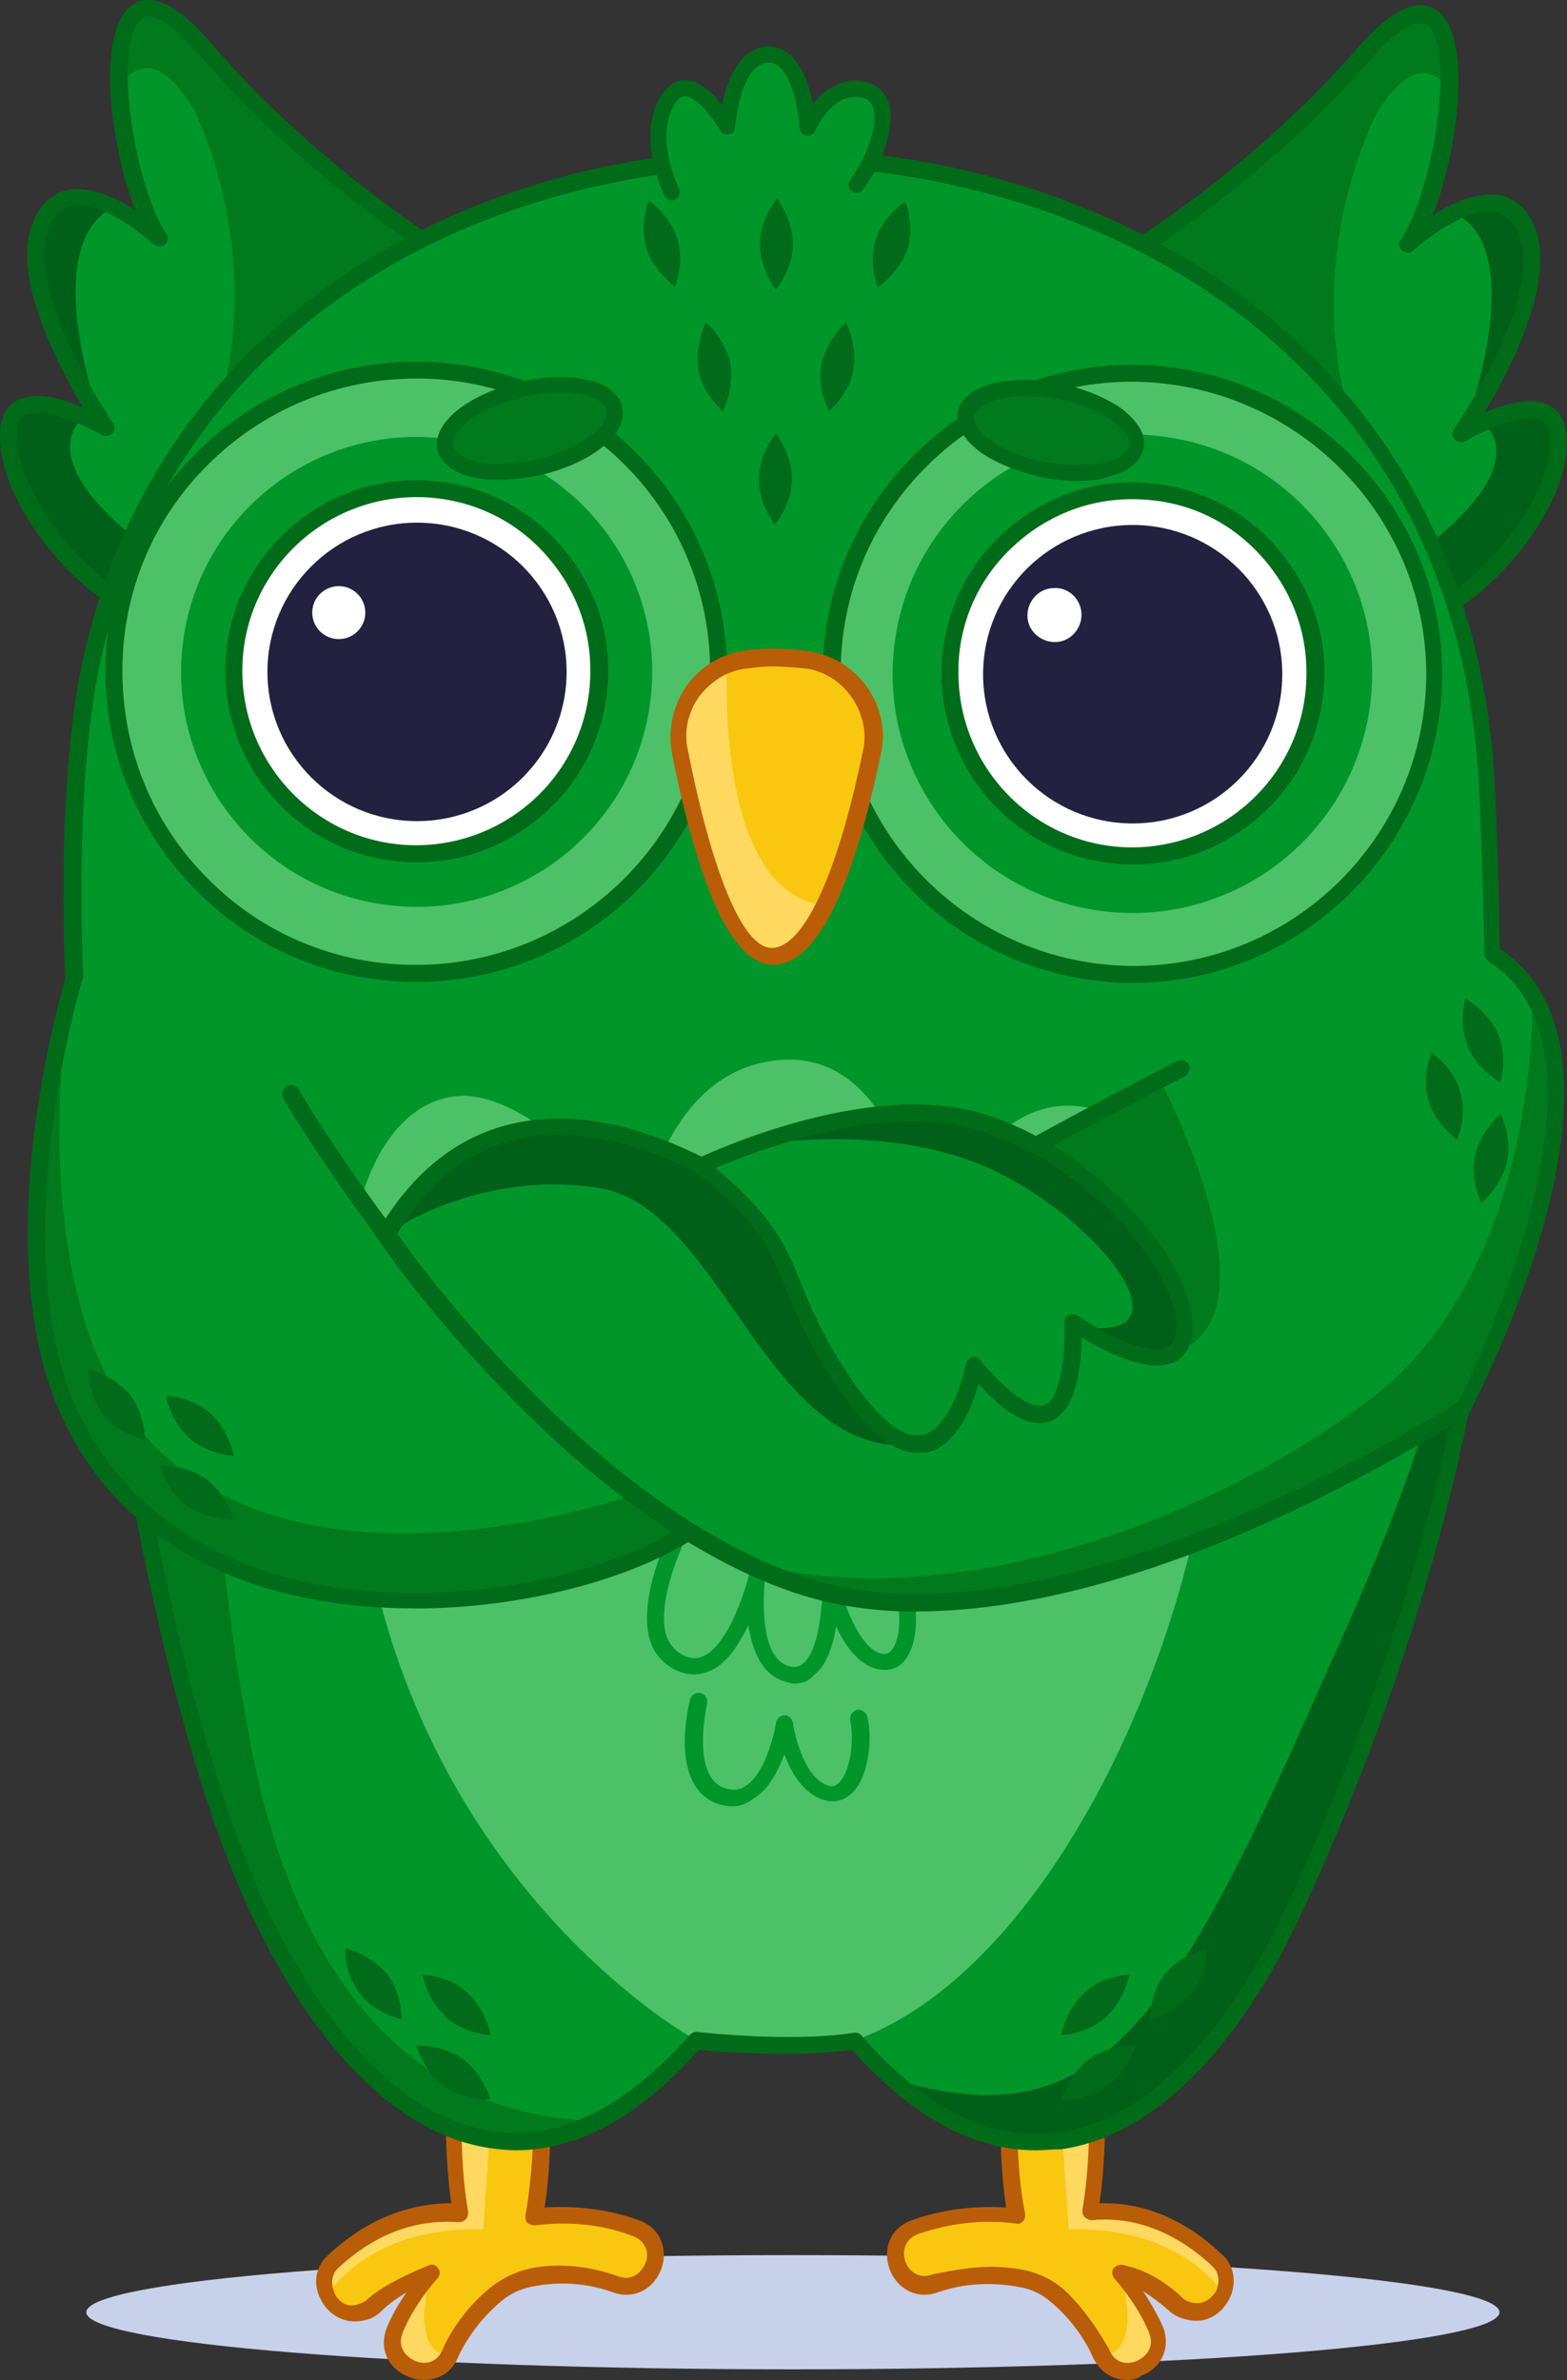 <svg width="133" height="202" viewBox="0 0 133 202" fill="none" xmlns="http://www.w3.org/2000/svg">
<rect x="0" y="0" width="133" height="202" fill="#333333" stroke="none"/>
<g clip-path="url(#clip0_663_3107)">
<path d="M67.297 201.096C100.419 201.096 127.27 198.925 127.27 196.248C127.27 193.57 100.419 191.4 67.297 191.4C34.176 191.4 7.325 193.57 7.325 196.248C7.325 198.925 34.176 201.096 67.297 201.096Z" fill="#C7D1EA"/>
<path d="M55.502 192.299C55.143 193.198 54.424 193.738 53.614 193.915C53.164 194.006 52.713 194.006 52.263 193.824C47.671 192.117 43.53 193.733 43.439 193.733H43.348C39.658 196.066 38.306 199.571 38.215 199.571C38.124 199.662 38.124 199.839 38.033 199.929C37.405 201.01 36.144 201.455 34.879 201.01C33.527 200.47 32.9 199.036 33.436 197.687C33.527 197.505 34.337 195.44 36.316 193.107L36.585 192.839C35.233 193.107 33.522 193.829 31.811 195.445C31.452 195.804 31.001 195.985 30.551 196.071C29.741 196.253 28.84 195.98 28.212 195.263C28.03 195.081 27.852 194.814 27.761 194.632C27.311 193.642 27.493 192.475 28.303 191.667C32.084 188.163 35.957 187.355 39.02 187.622C38.478 184.299 38.478 180.613 38.478 180.613C39.288 180.254 39.921 179.987 40.548 179.805C44.33 178.906 45.859 181.33 45.859 181.33C45.859 181.33 45.859 184.744 45.231 187.89C47.484 187.622 50.541 187.622 53.877 188.88C55.315 189.511 55.948 190.945 55.497 192.294L55.502 192.299Z" fill="#F9C710"/>
<path d="M41.546 181.517L41.004 189.243C41.004 189.243 32.54 188.435 27.858 194.632C27.407 193.642 27.589 192.475 28.399 191.667C32.181 188.163 36.053 187.355 39.116 187.622C38.574 184.299 38.574 180.613 38.574 180.613C39.384 180.254 40.017 179.986 40.645 179.805L41.546 181.512V181.517Z" fill="#FFD95F"/>
<path d="M38.033 199.935C37.405 201.015 36.144 201.46 34.879 201.015C33.527 200.475 32.9 199.041 33.436 197.692C33.527 197.51 34.337 195.445 36.316 193.112C36.408 193.021 36.499 193.021 36.585 192.93C36.585 192.93 34.605 199.49 38.028 199.94L38.033 199.935Z" fill="#FFD95F"/>
<path d="M35.962 202C35.512 202 35.061 201.909 34.702 201.732C33.173 201.192 32.09 199.576 32.813 197.601C32.905 197.42 33.355 196.162 34.525 194.546C33.806 194.995 33.082 195.445 32.363 196.162C31.912 196.612 31.371 196.879 30.743 196.97C29.391 197.238 27.954 196.612 27.23 195.172C26.511 193.824 26.779 192.299 27.949 191.309C31.73 187.804 35.603 186.996 38.306 186.996C37.855 183.941 37.855 180.885 37.855 180.8C37.855 180.532 38.038 180.259 38.215 180.173C43.976 177.391 46.588 181.163 46.588 181.254C46.679 181.345 46.679 181.522 46.679 181.613C46.679 181.704 46.679 184.486 46.228 187.36C49.018 187.178 51.721 187.542 54.242 188.44C56.221 189.158 56.672 191.137 56.13 192.571C55.589 194.097 53.969 195.268 51.989 194.546C49.215 193.541 46.664 193.768 45.105 194.086C44.188 194.273 43.333 194.667 42.609 195.258C40.058 197.349 38.934 199.935 38.934 199.935C38.392 201.374 37.223 202 35.962 202ZM36.595 192.208C36.863 192.208 37.045 192.299 37.223 192.566C37.405 192.834 37.314 193.198 37.132 193.374C35.061 195.708 34.16 197.955 34.16 198.046C33.709 199.212 34.428 200.02 35.238 200.379C36.048 200.737 37.127 200.561 37.577 199.389C37.653 199.233 38.741 196.536 41.526 194.238C42.68 193.289 44.077 192.652 45.555 192.43C47.322 192.167 49.726 192.213 52.435 193.188C53.604 193.637 54.414 192.92 54.773 192.107C55.133 191.299 54.865 190.223 53.695 189.774C51.083 188.784 48.294 188.516 45.408 188.875C45.14 188.875 44.958 188.784 44.781 188.693C44.598 188.511 44.598 188.334 44.598 188.062C45.049 185.456 45.226 182.673 45.226 181.865C44.776 181.325 42.973 179.618 39.192 181.325C39.192 182.406 39.283 185.188 39.734 187.703C39.734 187.885 39.734 188.153 39.551 188.334C39.369 188.516 39.192 188.602 38.924 188.602C36.403 188.42 32.621 188.87 28.748 192.465C28.03 193.097 28.121 193.991 28.389 194.622C28.657 195.253 29.381 195.879 30.277 195.612C30.637 195.521 30.996 195.344 31.178 195.162C32.798 193.637 36.58 192.198 36.58 192.198L36.595 192.208Z" fill="#BA5D08"/>
<path d="M76.212 192.299C76.571 193.198 77.29 193.738 78.1 193.915C78.551 194.006 79.001 194.006 79.452 193.824C84.043 192.117 88.184 193.733 88.275 193.733H88.366C92.057 196.066 93.408 199.571 93.499 199.571C93.591 199.662 93.591 199.839 93.682 199.929C94.309 201.01 95.57 201.455 96.835 201.01C98.187 200.47 98.815 199.036 98.278 197.687C98.187 197.505 97.377 195.44 95.398 193.107L95.129 192.839C96.481 193.107 98.192 193.829 99.903 195.445C100.263 195.804 100.713 195.985 101.164 196.071C101.974 196.253 102.875 195.98 103.502 195.263C103.685 195.081 103.862 194.814 103.953 194.632C104.403 193.642 104.221 192.475 103.411 191.667C99.63 188.163 95.757 187.355 92.695 187.622C93.236 184.299 93.236 180.613 93.236 180.613C92.426 180.254 91.793 179.987 91.166 179.805C87.384 178.906 85.855 181.33 85.855 181.33C85.855 181.33 85.855 184.744 86.483 187.89C84.23 187.622 81.173 187.622 77.837 188.88C76.394 189.511 75.766 190.945 76.217 192.294L76.212 192.299Z" fill="#F9C710"/>
<path d="M90.174 181.517L90.715 189.243C90.715 189.243 99.179 188.435 103.862 194.632C104.312 193.642 104.13 192.475 103.32 191.667C99.539 188.163 95.666 187.355 92.603 187.622C93.145 184.299 93.145 180.613 93.145 180.613C92.335 180.254 91.702 179.986 91.075 179.805L90.174 181.512V181.517Z" fill="#FFD95F"/>
<path d="M93.682 199.935C94.309 201.015 95.57 201.46 96.835 201.015C98.187 200.475 98.815 199.041 98.278 197.692C98.187 197.51 97.377 195.445 95.398 193.112C95.307 193.021 95.216 193.021 95.129 192.93C95.129 192.93 97.109 199.49 93.687 199.94L93.682 199.935Z" fill="#FFD95F"/>
<path d="M95.666 202C94.497 202 93.328 201.369 92.695 199.935C92.695 199.935 91.591 197.212 88.842 195.102C88.24 194.637 87.531 194.324 86.792 194.167C85.243 193.839 82.54 193.536 79.639 194.546C77.66 195.263 76.04 194.097 75.498 192.571C74.957 191.046 75.407 189.158 77.386 188.44C79.907 187.542 82.611 187.183 85.4 187.36C84.95 184.486 84.95 181.698 84.95 181.613C84.95 181.431 84.95 181.345 85.041 181.254C85.041 181.254 87.653 177.391 93.413 180.173C93.682 180.264 93.773 180.532 93.773 180.805C93.773 180.986 93.773 183.951 93.322 187.001C96.112 186.91 99.893 187.718 103.68 191.314C104.758 192.213 105.031 193.829 104.307 195.177C103.584 196.526 102.237 197.243 100.794 196.884C100.253 196.793 99.625 196.526 99.174 196.076C98.456 195.45 97.732 194.91 97.013 194.46C98.091 196.076 98.633 197.334 98.724 197.515C99.443 199.49 98.364 201.106 96.836 201.647C96.562 201.914 96.112 202.005 95.666 202.005V202ZM84.048 192.39C85.035 192.39 85.911 192.486 86.625 192.612C88.088 192.864 89.455 193.511 90.523 194.536C92.538 196.46 94.061 199.263 94.132 199.399C94.583 200.566 95.661 200.748 96.471 200.389C97.281 200.03 98 199.222 97.549 198.056C97.549 197.965 96.648 195.723 94.578 193.384C94.396 193.117 94.309 192.844 94.487 192.576C94.664 192.309 94.937 192.218 95.206 192.218C97.008 192.576 98.719 193.475 100.339 195.001C100.607 195.268 100.88 195.359 101.24 195.45C102.232 195.632 102.86 195.001 103.219 194.46C103.487 193.834 103.578 192.935 102.86 192.304C98.987 188.713 95.206 188.173 92.685 188.44C92.502 188.44 92.234 188.35 92.057 188.173C91.88 187.996 91.875 187.814 91.875 187.541C92.325 184.936 92.416 182.244 92.416 181.163C88.726 179.547 86.924 181.163 86.382 181.704C86.382 182.512 86.473 185.294 87.01 187.9C87.01 188.082 87.01 188.35 86.828 188.531C86.645 188.713 86.468 188.799 86.2 188.713C83.319 188.355 80.525 188.713 77.918 189.612C76.749 190.062 76.566 191.137 76.84 191.945C77.199 192.844 78.009 193.47 79.178 193.026C80.981 192.667 82.601 192.395 84.038 192.395L84.048 192.39Z" fill="#BA5D08"/>
<path d="M59.107 173.164C56.317 176.31 53.523 178.552 50.825 179.992C39.658 185.653 29.032 177.386 21.828 161.937C16.786 151.069 14.443 136.424 11.471 124.566C11.471 124.566 9.851 112.976 9.132 108.664C9.041 108.123 8.95 107.674 8.864 107.406L11.203 114.325L18.047 122.678L58.929 172.891L59.112 173.159L59.107 173.164Z" fill="#00962A"/>
<path d="M126.1 107.406C126.1 107.406 126.009 107.765 125.918 108.487C125.65 109.568 125.29 111.36 124.749 113.784C124.121 116.39 123.397 119.713 122.41 123.395C120.522 130.763 118.087 139.833 115.206 148.186C113.495 153.216 111.693 157.978 109.805 162.018C102.601 177.472 92.067 185.734 80.808 180.072C79.097 179.264 77.478 178.098 75.766 176.568C74.774 175.669 73.787 174.679 72.795 173.603C72.704 173.512 72.613 173.421 72.527 173.245L120.071 114.764L120.43 114.406L125.564 108.118L126.105 107.396L126.1 107.406Z" fill="#00962A"/>
<path d="M39.678 22.877L35.623 26.559L16.174 44.254L9.33 50.451C4.738 47.31 0.147 40.755 0.78 36.26C0.962 34.821 1.949 34.285 3.118 34.285C4.379 34.285 5.908 34.826 7.082 35.366C8.074 35.816 8.793 36.265 8.884 36.265C8.884 36.265 8.702 35.997 8.434 35.548C6.723 32.851 1.412 23.781 3.483 18.928C4.834 15.873 7.533 16.413 9.785 17.579C11.765 18.569 13.385 20.094 13.476 20.185C11.674 17.489 10.322 11.918 10.145 7.338C9.876 1.409 11.674 -2.636 17.439 4.106C20.411 7.52 23.565 10.575 26.445 13.181C33.558 19.468 39.683 22.882 39.683 22.882L39.678 22.877Z" fill="#00962A"/>
<path d="M8.434 35.543C6.723 32.846 1.413 23.776 3.483 18.923C4.835 15.867 7.538 16.408 9.785 17.574C9.785 17.665 3.21 18.923 8.434 35.543Z" fill="#006017"/>
<path d="M12.033 46.143L9.33 50.547C4.738 47.401 0.147 40.84 0.78 36.351C0.962 34.911 1.949 34.376 3.118 34.376L7.082 35.457C7.173 35.366 2.308 38.603 12.033 46.148V46.143Z" fill="#006017"/>
<path d="M39.678 22.877C39.587 22.786 39.587 22.877 39.678 22.877C39.617 22.817 39.617 22.817 39.678 22.877C39.617 22.817 39.556 22.786 39.496 22.786C39.496 22.786 39.405 22.786 39.405 22.695C39.405 22.695 39.313 22.604 39.222 22.604C39.131 22.604 39.131 22.514 39.04 22.514C38.949 22.423 38.772 22.332 38.59 22.246C38.498 22.155 38.407 22.155 38.321 22.064C38.139 21.973 37.962 21.796 37.694 21.705C35.355 20.18 31.123 17.302 26.44 13.262C23.469 10.747 20.406 7.691 17.434 4.187C11.674 -2.55 9.872 1.581 10.14 7.419C10.14 7.419 12.479 2.747 16.351 9.126C16.979 10.115 24.274 25.655 15.992 40.744C15.901 40.835 15.901 40.926 15.809 41.103C14.098 44.158 14.458 44.966 16.169 44.335L35.618 26.639L39.673 22.867L39.678 22.877Z" fill="#007A1D"/>
<path d="M9.33 51.173C9.148 51.173 9.061 51.173 8.97 51.082C4.111 47.759 -0.572 41.022 0.056 36.169C0.238 34.821 0.957 34.194 1.585 33.922C3.113 33.205 5.275 33.831 6.986 34.548C4.824 30.776 0.861 23.231 2.845 18.736C3.473 17.297 4.465 16.403 5.725 16.13C7.614 15.771 9.866 16.761 11.486 17.837C9.234 12.09 8.246 2.656 11.127 0.5C12.747 -0.758 15.091 0.318 17.971 3.732C27.964 15.322 39.941 22.15 40.032 22.236C40.215 22.327 40.392 22.503 40.392 22.776C40.392 23.049 40.3 23.226 40.123 23.407L9.78 51.077C9.689 51.168 9.512 51.168 9.33 51.168V51.173ZM3.118 35.002C2.759 35.002 2.491 35.093 2.217 35.184C1.949 35.275 1.59 35.543 1.499 36.351C0.957 40.305 5.103 46.411 9.335 49.557L38.508 22.968C35.537 21.17 25.544 14.615 16.898 4.641C14.645 2.035 12.934 0.96 12.038 1.586C9.517 3.474 11.319 15.6 14.108 19.822C14.291 20.089 14.291 20.539 14.017 20.721C13.749 20.988 13.299 20.988 13.025 20.721C11.856 19.645 8.343 16.948 6.09 17.489C5.28 17.67 4.647 18.206 4.202 19.286C1.949 24.589 9.512 35.816 9.603 35.906C9.785 36.174 9.785 36.533 9.512 36.805C9.239 37.078 8.884 37.073 8.611 36.896C7.168 36.088 4.738 35.008 3.118 35.008V35.002Z" fill="#006B19"/>
<path d="M93.413 23.054L97.463 26.826L116.735 44.704L123.488 50.991C128.171 47.845 132.762 41.381 132.134 36.886C131.952 35.447 130.965 34.911 129.796 34.911C128.535 34.911 127.006 35.452 125.746 35.992C124.754 36.442 123.944 36.891 123.944 36.891C123.944 36.891 124.126 36.623 124.394 36.174C126.105 33.568 131.507 24.498 129.436 19.645C128.176 16.59 125.381 17.13 123.134 18.297C121.154 19.286 119.534 20.812 119.443 20.812C121.245 18.206 122.683 12.55 122.865 8.055C123.134 2.126 121.423 -1.919 115.571 4.732C112.599 8.146 109.445 11.201 106.474 13.716C99.453 19.736 93.418 23.059 93.418 23.059L93.413 23.054Z" fill="#00962A"/>
<path d="M124.48 35.992C126.191 33.386 131.593 24.316 129.522 19.463C128.262 16.408 125.473 16.948 123.22 18.115C123.311 18.115 129.882 19.372 124.48 35.992Z" fill="#006017"/>
<path d="M120.876 46.502L123.579 50.905C128.262 47.759 132.853 41.295 132.226 36.8C132.043 35.361 131.056 34.826 129.887 34.826L125.837 35.906C125.837 35.816 130.611 39.048 120.886 46.507L120.876 46.502Z" fill="#006017"/>
<path d="M93.413 23.054C93.474 23.054 93.474 23.054 93.413 23.054C93.474 22.993 93.535 22.963 93.596 22.963C93.596 22.963 93.687 22.963 93.687 22.872C93.687 22.872 93.778 22.781 93.869 22.781C93.96 22.781 93.96 22.69 94.051 22.69C94.142 22.599 94.32 22.508 94.502 22.422C94.593 22.332 94.684 22.332 94.77 22.241C94.952 22.15 95.129 21.973 95.398 21.882C97.737 20.443 101.969 17.569 106.742 13.529C109.714 11.014 112.867 7.959 115.839 4.545C121.6 -2.101 123.402 1.939 123.134 7.868C123.134 7.868 120.795 3.197 116.922 9.484C116.295 10.474 108.818 26.013 117.013 41.103C117.105 41.194 117.105 41.285 117.196 41.462C118.907 44.517 118.456 45.325 116.836 44.694L97.564 26.816L93.424 23.044L93.413 23.054Z" fill="#007A1D"/>
<path d="M123.488 51.622C123.306 51.622 123.129 51.532 123.038 51.441L92.872 23.594C92.69 23.412 92.603 23.236 92.69 22.963C92.69 22.695 92.872 22.514 93.049 22.423C93.14 22.332 105.203 15.595 115.201 4.096C118.082 0.773 120.426 -0.308 122.045 0.949C124.926 3.106 123.848 12.625 121.595 18.287C123.215 17.211 125.468 16.221 127.356 16.58C128.616 16.847 129.608 17.746 130.236 19.185C132.124 23.675 128.257 31.311 126.004 34.997C127.715 34.28 129.877 33.649 131.406 34.371C132.033 34.639 132.757 35.27 132.934 36.704C133.562 41.552 128.793 48.294 123.929 51.526C123.746 51.617 123.655 51.617 123.478 51.617L123.488 51.622ZM94.583 23.236L123.579 50.006C127.811 46.951 132.043 40.845 131.502 36.891C131.411 36.083 131.051 35.816 130.783 35.725C129.431 35.008 126.1 36.442 124.389 37.431C124.121 37.613 123.762 37.522 123.488 37.341C123.22 37.073 123.22 36.714 123.397 36.442C123.488 36.351 131.142 25.124 128.89 19.822C128.439 18.832 127.811 18.206 127.001 18.024C124.663 17.483 121.149 20.18 119.98 21.256C119.712 21.524 119.352 21.524 118.988 21.256C118.72 20.988 118.628 20.625 118.897 20.357C121.686 16.135 123.579 4.01 121.149 2.121C120.248 1.495 118.446 2.571 116.29 5.085C107.643 14.969 97.559 21.433 94.588 23.231L94.583 23.236Z" fill="#006B19"/>
<path d="M125.65 107.406C122.051 129.596 118.715 153.039 100.435 166.427C89.809 174.244 75.761 173.972 62.438 173.164C34.975 172.447 19.216 147.201 12.64 123.309C1.205 82.615 -0.147 27.907 46.497 16.049C80.986 6.166 122.587 23.145 126.095 64.647C126.814 78.838 127.356 95.548 125.645 107.406H125.65Z" fill="#00962A"/>
<path d="M35.34 82.62C49.514 82.62 61.005 71.157 61.005 57.016C61.005 42.875 49.514 31.412 35.34 31.412C21.165 31.412 9.674 42.875 9.674 57.016C9.674 71.157 21.165 82.62 35.34 82.62Z" fill="#4DC168"/>
<path d="M35.334 83.332H35.243C28.222 83.332 21.555 80.549 16.604 75.52C11.653 70.49 8.95 63.93 8.95 56.925C8.95 49.92 11.739 43.27 16.782 38.331C21.732 33.391 28.399 30.695 35.33 30.695H35.421C50.01 30.786 61.714 42.552 61.714 57.107C61.714 71.57 49.919 83.337 35.33 83.337L35.334 83.332ZM35.334 32.129C28.673 32.129 22.456 34.735 17.774 39.315C13 43.987 10.388 50.274 10.388 56.92C10.388 63.566 12.909 69.853 17.591 74.525C22.274 79.287 28.576 81.893 35.238 81.893H35.33C49.018 81.893 60.271 70.752 60.271 57.097C60.362 43.355 49.195 32.124 35.33 32.124C35.39 32.124 35.39 32.124 35.33 32.124L35.334 32.129Z" fill="#006B19"/>
<path d="M50.82 179.992C39.653 185.653 29.027 177.386 21.823 161.937C16.781 151.069 14.438 136.424 11.466 124.566C11.466 124.566 9.846 112.976 9.127 108.664V108.482C9.036 108.123 9.036 107.856 8.945 107.492V107.401C8.135 102.639 7.502 97.967 7.057 93.478C11.021 96.084 17.86 100.573 17.86 100.573C17.86 100.573 17.318 109.376 18.128 122.764C18.487 128.692 19.206 135.611 20.381 143.065C20.563 144.055 20.74 145.131 20.922 146.12C25.245 171.815 38.119 179.896 50.82 179.987V179.992Z" fill="#007A1D"/>
<path d="M124.749 113.694C123.038 124.385 121.235 132.379 118.355 140.464C117.363 143.161 116.376 145.676 115.201 148.1C113.49 153.13 111.688 157.892 109.8 161.932C102.596 177.386 92.062 185.648 80.803 179.987C79.092 179.178 77.472 178.012 75.761 176.482C87.015 179.805 93.499 177.113 100.435 166.422C103.857 161.124 107.279 153.933 111.42 144.59C115.201 136.055 120.426 125.006 122.587 114.315C127.447 89.7 126.009 65.177 126.1 64.728C126.191 65.626 126.191 66.525 126.283 67.424C126.824 80.898 125.29 111.264 124.754 113.688L124.749 113.694Z" fill="#006017"/>
<path d="M121.332 61.363C123.631 47.463 114.2 34.336 100.267 32.042C86.334 29.748 73.175 39.157 70.876 53.057C68.577 66.957 78.008 80.084 91.941 82.378C105.874 84.671 119.033 75.263 121.332 61.363Z" fill="#4DC168"/>
<path d="M96.117 83.423H96.026C81.527 83.332 69.823 71.565 69.823 57.102C69.915 42.729 81.618 30.962 96.117 30.962H96.208C110.706 31.053 122.41 42.82 122.41 57.284C122.319 71.656 110.615 83.423 96.117 83.423ZM96.117 32.397C89.546 32.397 83.329 34.911 78.647 39.583C73.964 44.254 71.352 50.451 71.352 57.102C71.261 70.757 82.428 81.893 96.117 81.984H96.208C109.896 81.984 120.972 70.934 121.058 57.279C121.058 43.623 109.891 32.487 96.117 32.397C96.177 32.397 96.177 32.397 96.117 32.397Z" fill="#006B19"/>
<path d="M55.103 60.179C56.849 49.304 49.427 39.075 38.525 37.333C27.624 35.591 17.371 42.995 15.625 53.871C13.878 64.747 21.3 74.975 32.202 76.717C43.104 78.459 53.357 71.055 55.103 60.179Z" fill="#00962A"/>
<path d="M116.208 60.399C117.985 49.328 110.43 38.916 99.332 37.142C88.234 35.369 77.797 42.906 76.02 53.977C74.242 65.049 81.797 75.461 92.895 77.234C103.993 79.007 114.43 71.47 116.208 60.399Z" fill="#00962A"/>
<path d="M67.211 40.664C67.211 42.82 65.769 44.527 65.769 44.527C65.769 44.527 64.417 42.82 64.417 40.664C64.417 38.507 65.86 36.8 65.86 36.8C65.86 36.8 67.211 38.507 67.211 40.664Z" fill="#006B19"/>
<path d="M67.297 20.721C67.297 22.877 65.855 24.584 65.855 24.584C65.855 24.584 64.503 22.877 64.503 20.721C64.503 18.564 65.946 16.857 65.946 16.857C65.946 16.857 67.297 18.564 67.297 20.721Z" fill="#006B19"/>
<path d="M57.487 20.271C58.114 22.337 57.305 24.316 57.305 24.316C57.305 24.316 55.502 23.059 54.875 21.084C54.247 19.11 55.057 17.044 55.057 17.044C55.057 17.044 56.859 18.211 57.487 20.276V20.271Z" fill="#006B19"/>
<path d="M74.324 20.362C73.696 22.428 74.506 24.407 74.506 24.407C74.506 24.407 76.308 23.15 77.027 21.175C77.655 19.11 76.845 17.135 76.845 17.135C76.845 17.135 74.951 18.302 74.324 20.367V20.362Z" fill="#006B19"/>
<path d="M61.987 30.871C62.347 32.937 61.359 34.911 61.359 34.911C61.359 34.911 59.648 33.472 59.289 31.407C58.93 29.341 59.917 27.362 59.917 27.362C59.917 27.362 61.537 28.71 61.987 30.866V30.871Z" fill="#006B19"/>
<path d="M69.732 30.871C69.282 32.937 70.36 34.911 70.36 34.911C70.36 34.911 72.071 33.472 72.43 31.407C72.79 29.341 71.803 27.362 71.803 27.362C71.803 27.362 70.183 28.801 69.732 30.866V30.871Z" fill="#006B19"/>
<path d="M72.613 173.164C72.613 173.164 65.951 173.346 62.438 173.164C62.438 173.164 59.825 172.982 58.656 172.896C55.234 170.922 37.314 158.882 31.644 133.369C25.969 107.497 30.834 93.841 38.757 93.033C43.89 92.493 52.713 99.77 53.705 107.765C53.705 107.765 54.784 91.054 66.042 89.978C77.295 88.902 78.647 107.315 78.647 107.315C78.647 107.315 82.97 90.428 93.955 94.468C114.396 102.103 98.369 163.816 72.613 173.159V173.164Z" fill="#4DC168"/>
<path d="M63.43 128.248C63.248 128.248 63.07 128.248 62.888 128.157C60.635 127.708 59.825 125.46 59.466 123.309C58.747 124.748 57.846 126.273 56.586 126.99C55.776 127.44 54.875 127.622 53.974 127.349C52.713 126.99 51.812 126.182 51.27 125.016C49.742 121.334 52.981 114.956 53.158 114.683C53.341 114.325 53.786 114.234 54.151 114.416C54.51 114.597 54.601 115.042 54.419 115.406C53.518 117.112 51.539 121.966 52.617 124.481C52.976 125.198 53.518 125.738 54.328 126.006C54.87 126.188 55.32 126.097 55.857 125.824C57.836 124.657 59.188 120.435 59.547 118.905C59.638 118.547 59.998 118.274 60.357 118.365C60.716 118.456 60.985 118.814 60.899 119.173C60.899 119.264 59.998 126.182 63.06 126.809C63.511 126.9 63.779 126.809 64.138 126.541C65.49 125.374 65.758 121.511 65.758 120.072C65.758 119.713 66.027 119.446 66.386 119.355C66.746 119.355 67.105 119.537 67.196 119.895C67.555 121.42 68.998 125.733 70.978 125.733C71.428 125.733 71.787 125.551 72.147 125.193C73.499 123.844 73.767 120.345 73.767 119.082C73.767 118.723 74.035 118.365 74.486 118.365C74.845 118.365 75.204 118.633 75.204 118.996C75.473 121.062 76.647 126.45 79.436 126.632C80.064 126.632 80.429 126.541 80.879 126.092C82.59 124.117 81.957 117.915 81.507 115.673C81.416 115.315 81.689 114.956 82.049 114.865C82.408 114.774 82.767 115.047 82.859 115.406C83.041 116.304 84.387 124.208 81.866 126.996C81.239 127.713 80.338 128.076 79.254 127.985C76.824 127.804 75.382 125.289 74.572 123.046C74.303 124.213 73.762 125.379 73.043 126.102C72.415 126.728 71.691 127.001 70.79 127.001C68.902 127.001 67.636 125.112 66.826 123.41C66.558 124.935 66.016 126.642 64.938 127.541C64.579 128.081 64.037 128.258 63.41 128.258L63.43 128.248Z" fill="#00962A"/>
<path d="M67.48 142.888C67.297 142.888 67.12 142.888 66.938 142.797C64.685 142.348 63.875 140.101 63.516 137.949C62.797 139.389 61.896 140.914 60.635 141.631C59.825 142.08 58.924 142.257 58.023 141.989C56.763 141.631 55.862 140.823 55.32 139.656C53.791 135.975 57.031 129.596 57.208 129.324C57.391 128.965 57.836 128.874 58.2 129.056C58.56 129.238 58.651 129.682 58.469 130.046C57.568 131.753 55.588 136.601 56.667 139.121C57.026 139.838 57.568 140.378 58.378 140.646C58.919 140.828 59.37 140.737 59.906 140.464C61.886 139.298 63.237 135.076 63.597 133.546C63.688 133.187 64.047 132.919 64.407 133.005C64.766 133.091 65.034 133.455 64.948 133.813C64.948 133.904 64.047 140.823 67.11 141.449C67.561 141.54 67.829 141.449 68.188 141.181C69.54 140.015 69.808 136.151 69.808 134.712C69.808 134.354 70.076 134.081 70.436 133.995C70.795 133.995 71.155 134.177 71.246 134.535C71.605 135.975 73.048 140.282 75.027 140.373C75.21 140.373 75.569 140.373 75.928 139.656C76.829 137.858 76.197 133.369 74.217 131.122C73.949 130.854 73.949 130.404 74.308 130.132C74.577 129.864 75.027 129.864 75.301 130.223C77.462 132.738 78.454 137.767 77.189 140.282C76.738 141.272 75.928 141.808 74.936 141.722C73.134 141.631 71.782 139.833 70.972 138.04C70.704 139.656 70.162 141.363 69.084 142.171C68.634 142.712 68.092 142.888 67.464 142.888H67.48Z" fill="#00962A"/>
<path d="M62.169 153.312C61.81 153.312 61.359 153.221 61 153.13C56.677 151.691 58.479 144.595 58.57 144.237C58.661 143.878 59.021 143.605 59.471 143.696C59.831 143.787 60.099 144.146 60.013 144.595C60.013 144.686 58.57 150.792 61.542 151.782C62.169 151.963 62.802 151.963 63.253 151.6C64.873 150.61 65.683 147.378 65.865 146.211C65.956 145.853 66.224 145.58 66.584 145.58C66.943 145.58 67.211 145.848 67.302 146.211C67.485 147.469 68.295 150.792 70.183 151.514C70.633 151.696 70.902 151.605 71.175 151.332C72.167 150.433 72.527 147.741 72.167 146.029C72.076 145.671 72.349 145.221 72.709 145.131C73.068 145.04 73.519 145.312 73.61 145.671C74.061 147.469 73.792 150.974 72.167 152.317C71.448 152.948 70.547 153.034 69.646 152.675C68.117 152.049 67.125 150.428 66.584 148.903C66.042 150.251 65.323 151.777 64.062 152.585C63.344 153.125 62.802 153.302 62.174 153.302L62.169 153.312Z" fill="#00962A"/>
<path d="M73.965 63.929C73.154 67.884 71.803 73.181 70.001 76.777C68.74 79.383 67.211 81.181 65.5 81.181C61.719 81.09 59.016 70.581 57.669 63.753C57.041 60.607 58.747 57.465 61.633 56.299C62.083 56.117 62.625 55.94 63.253 55.849C65.232 55.582 67.034 55.667 68.563 55.94C72.345 56.748 74.774 60.344 73.965 63.935V63.929Z" fill="#F9C710"/>
<path d="M70.092 76.863C68.831 79.469 67.302 81.267 65.591 81.267C61.81 81.176 59.107 70.666 57.76 63.839C57.133 60.692 58.839 57.551 61.724 56.385C61.724 56.385 60.555 75.878 70.097 76.868L70.092 76.863Z" fill="#FFD95F"/>
<path d="M65.586 81.893C65.526 81.893 65.526 81.893 65.586 81.893C62.255 81.802 59.375 75.782 57.031 63.925C56.672 61.95 57.122 59.879 58.292 58.177C59.461 56.561 61.263 55.481 63.243 55.213C65.045 54.945 66.933 55.031 68.826 55.304C70.806 55.663 72.517 56.743 73.686 58.45C74.764 60.066 75.215 62.041 74.764 64.02C72.243 75.969 69.181 81.898 65.581 81.898L65.586 81.893ZM65.5 56.561C64.782 56.561 64.058 56.652 63.339 56.743C61.719 56.925 60.367 57.819 59.375 59.076C58.383 60.425 58.023 62.132 58.383 63.657C60.453 74.166 63.066 80.454 65.495 80.454C68.199 80.454 71.079 74.257 73.24 63.748C73.6 62.223 73.24 60.602 72.34 59.258C71.438 57.915 70.087 57.011 68.467 56.743C67.475 56.652 66.487 56.561 65.495 56.561H65.5Z" fill="#BA5D08"/>
<path d="M43.798 182.507C43.08 182.507 42.356 182.416 41.637 182.325C33.983 181.244 26.779 174.063 21.196 162.2C12.281 143.065 8.231 107.765 8.14 107.401C8.14 107.042 8.408 106.684 8.768 106.593C9.127 106.502 9.487 106.861 9.578 107.224C9.578 107.583 13.719 142.616 22.456 161.574C27.766 172.982 34.611 179.901 41.814 180.885C47.489 181.693 53.067 178.911 58.56 172.709C58.828 172.442 59.279 172.351 59.552 172.618C59.825 172.886 59.912 173.335 59.643 173.608C54.51 179.537 49.195 182.501 43.793 182.501L43.798 182.507Z" fill="#006B19"/>
<path d="M37.673 177.027C35.962 175.77 35.334 173.613 35.334 173.613C35.334 173.613 37.587 173.522 39.298 174.78C41.009 176.037 41.637 178.194 41.637 178.194C41.637 178.194 39.384 178.285 37.673 177.027Z" fill="#006B19"/>
<path d="M37.856 171.189C36.236 169.75 35.876 167.599 35.876 167.599C35.876 167.599 38.129 167.689 39.658 169.124C41.278 170.563 41.637 172.719 41.637 172.719C41.637 172.719 39.384 172.628 37.856 171.194V171.189Z" fill="#006B19"/>
<path d="M30.561 169.21C29.209 167.503 29.3 165.346 29.3 165.346C29.3 165.346 31.462 165.887 32.813 167.503C34.165 169.21 34.074 171.366 34.074 171.366C34.074 171.366 31.821 170.916 30.561 169.21Z" fill="#006B19"/>
<path d="M87.921 182.507C82.519 182.507 77.204 179.542 72.071 173.704C71.803 173.437 71.803 172.987 72.162 172.714C72.43 172.447 72.881 172.447 73.154 172.805C78.647 179.093 84.23 181.789 89.9 180.981C97.013 179.992 103.948 173.078 109.258 161.67C118.173 142.444 124.298 121.067 125.467 104.538C125.467 104.179 125.827 103.821 126.186 103.906C126.546 103.906 126.905 104.265 126.814 104.623C125.645 121.334 119.519 142.893 110.514 162.296C105.021 174.154 97.726 181.34 90.072 182.416C89.353 182.416 88.635 182.507 87.911 182.507H87.921Z" fill="#006B19"/>
<path d="M94.041 177.027C95.752 175.77 96.38 173.613 96.38 173.613C96.38 173.613 94.127 173.522 92.416 174.78C90.705 176.037 90.077 178.194 90.077 178.194C90.077 178.194 92.33 178.285 94.041 177.027Z" fill="#006B19"/>
<path d="M93.864 171.189C95.484 169.75 95.843 167.599 95.843 167.599C95.843 167.599 93.591 167.689 92.062 169.124C90.442 170.563 90.082 172.719 90.082 172.719C90.082 172.719 92.335 172.628 93.864 171.194V171.189Z" fill="#006B19"/>
<path d="M101.159 169.21C102.51 167.503 102.419 165.346 102.419 165.346C102.419 165.346 100.258 165.887 98.906 167.503C97.555 169.119 97.646 171.366 97.646 171.366C97.646 171.366 99.807 170.916 101.159 169.21Z" fill="#006B19"/>
<path d="M66.67 174.33C62.797 174.33 59.284 173.972 59.016 173.972C58.656 173.972 58.297 173.613 58.388 173.164C58.388 172.805 58.793 172.381 59.243 172.472C59.719 172.517 67.216 173.346 72.436 172.538C72.795 172.447 73.154 172.719 73.246 173.164C73.337 173.522 73.063 173.881 72.618 173.972C70.816 174.154 68.745 174.33 66.675 174.33H66.67Z" fill="#006B19"/>
<path d="M102.188 71.44C110.066 68.112 113.748 59.043 110.412 51.184C107.076 43.325 97.986 39.652 90.108 42.98C82.23 46.307 78.547 55.376 81.883 63.235C85.219 71.094 94.31 74.768 102.188 71.44Z" fill="white"/>
<path d="M96.117 73.363C87.202 73.363 79.999 66.177 79.907 57.284C79.907 52.971 81.527 48.84 84.59 45.784C87.653 42.729 91.703 40.936 96.026 40.936C100.349 40.936 104.49 42.552 107.552 45.608C110.615 48.663 112.412 52.703 112.412 57.016C112.412 61.329 110.792 65.46 107.729 68.515C104.667 71.57 100.617 73.363 96.294 73.363H96.117ZM96.117 42.37H96.026C92.062 42.37 88.371 43.987 85.582 46.774C82.793 49.557 81.259 53.329 81.35 57.284C81.441 65.369 88.012 71.924 96.117 71.924H96.208C104.404 71.833 110.974 65.187 110.883 57.011C110.883 53.057 109.263 49.375 106.469 46.593C103.675 43.81 100.075 42.37 96.112 42.37H96.117Z" fill="#006B19"/>
<path d="M96.137 69.889C103.149 69.889 108.833 64.218 108.833 57.223C108.833 50.228 103.149 44.557 96.137 44.557C89.125 44.557 83.441 50.228 83.441 57.223C83.441 64.218 89.125 69.889 96.137 69.889Z" fill="#22213F"/>
<path d="M91.794 52.163C91.794 53.42 90.801 54.496 89.541 54.496C88.28 54.496 87.202 53.506 87.202 52.249C87.202 50.991 88.194 49.915 89.455 49.915C90.715 49.825 91.794 50.905 91.794 52.163Z" fill="white"/>
<path d="M41.377 71.24C49.255 67.912 52.937 58.843 49.601 50.984C46.265 43.125 37.174 39.451 29.296 42.779C21.418 46.107 17.736 55.176 21.072 63.035C24.408 70.894 33.499 74.568 41.377 71.24Z" fill="white"/>
<path d="M35.334 73.181C26.42 73.181 19.216 65.995 19.125 57.102C19.034 48.209 26.238 40.84 35.243 40.755C39.566 40.755 43.707 42.371 46.77 45.426C49.833 48.481 51.63 52.521 51.63 56.834C51.63 61.147 50.01 65.278 46.947 68.333C43.885 71.389 39.835 73.181 35.512 73.181C35.451 73.181 35.392 73.181 35.334 73.181ZM35.334 42.189H35.243C27.047 42.28 20.477 48.926 20.568 57.102C20.659 65.187 27.23 71.742 35.334 71.742H35.425C43.621 71.651 50.192 65.005 50.101 56.829C50.101 52.875 48.481 49.193 45.687 46.411C42.983 43.714 39.293 42.189 35.329 42.189H35.334Z" fill="#006B19"/>
<path d="M35.395 69.692C42.407 69.692 48.091 64.021 48.091 57.026C48.091 50.031 42.407 44.36 35.395 44.36C28.383 44.36 22.699 50.031 22.699 57.026C22.699 64.021 28.383 69.692 35.395 69.692Z" fill="#22213F"/>
<path d="M28.754 49.749C29.999 49.749 31.006 50.754 31.006 51.996C31.006 53.238 29.999 54.243 28.754 54.243C27.508 54.243 26.501 53.238 26.501 51.996C26.501 50.754 27.508 49.749 28.754 49.749Z" fill="white"/>
<path d="M8.95 108.128C8.591 108.128 8.322 107.861 8.231 107.502C4.359 85.852 4.9 65.551 7.062 55.849C10.302 41.295 18.766 29.528 31.644 21.801C43.262 14.792 57.669 11.651 72.162 12.908C86.478 14.166 99.625 19.645 109.263 28.271C120.157 38.063 126.283 51.536 126.91 67.349C127.538 81.721 127.452 93.761 126.819 104.361C126.819 104.719 126.46 105.078 126.1 104.992C125.741 104.992 125.382 104.634 125.473 104.275C126.191 93.766 126.191 81.726 125.564 67.444C124.035 31.513 95.757 16.423 72.076 14.352C46.416 12.105 15.526 24.235 8.505 56.213C6.343 66.096 6.075 86.847 9.674 107.325C9.765 107.684 9.492 108.042 9.132 108.133C9.041 108.133 8.95 108.133 8.95 108.133V108.128Z" fill="#006B19"/>
<path d="M57.036 16.317C57.036 16.317 54.698 11.736 56.677 8.504C58.656 5.272 61.719 10.752 61.719 10.752C61.719 10.752 62.078 4.823 65.141 4.641C68.204 4.459 68.563 10.838 68.563 10.838C68.563 10.838 70.183 6.974 73.246 7.605C76.217 8.237 74.688 12.994 72.704 15.691L57.036 16.317Z" fill="#00962A"/>
<path d="M57.036 16.999C56.788 16.999 56.55 16.862 56.429 16.625C56.328 16.423 53.938 11.661 56.095 8.146C56.788 7.01 57.618 6.787 58.19 6.797C59.39 6.823 60.514 7.909 61.288 8.893C61.688 6.939 62.681 4.101 65.1 3.959C65.839 3.914 66.508 4.156 67.085 4.666C68.173 5.636 68.72 7.424 68.993 8.828C69.889 7.701 71.347 6.515 73.387 6.934C74.349 7.136 75.027 7.707 75.362 8.58C76.131 10.585 74.886 13.878 73.256 16.09C73.033 16.393 72.603 16.458 72.299 16.236C71.995 16.014 71.929 15.585 72.152 15.282C73.514 13.428 74.643 10.524 74.081 9.065C73.914 8.626 73.605 8.373 73.099 8.267C70.633 7.762 69.201 11.065 69.186 11.1C69.064 11.393 68.75 11.56 68.441 11.509C68.127 11.454 67.895 11.196 67.874 10.878C67.814 9.802 67.383 6.767 66.168 5.686C65.865 5.414 65.546 5.298 65.176 5.323C62.787 5.464 62.402 10.737 62.397 10.792C62.377 11.095 62.164 11.348 61.866 11.413C61.572 11.479 61.263 11.348 61.116 11.08C60.443 9.878 59.081 8.181 58.16 8.161C58.044 8.161 57.689 8.151 57.254 8.858C55.497 11.721 57.618 15.963 57.639 16.009C57.811 16.342 57.674 16.756 57.34 16.923C57.239 16.974 57.132 16.999 57.031 16.999H57.036Z" fill="#006B19"/>
<path d="M58.833 129.687C47.216 137.591 14.443 141.277 5.437 118.728C0.663 106.871 4.536 89.716 5.888 84.595C6.156 83.605 7.649 82.463 7.649 82.463L24.709 92.857L32.631 104.805L58.833 129.687Z" fill="#00962A"/>
<path d="M58.833 129.687C47.216 137.591 14.443 141.277 5.437 118.728C0.663 106.871 4.536 89.716 5.888 84.595C5.888 84.595 0.846 113.88 15.43 124.748C30.019 135.616 54.151 126.723 54.151 126.723C54.151 126.723 37.501 114.325 32.631 104.805L37.046 99.417L58.839 129.687H58.833Z" fill="#007A1D"/>
<path d="M35.152 136.51C30.92 136.51 26.597 135.97 22.638 134.803C13.992 132.197 7.781 126.718 4.718 118.991C-0.957 104.709 5.346 83.686 5.619 82.787C5.71 82.428 6.161 82.16 6.52 82.337C6.88 82.428 7.148 82.878 6.971 83.236C6.88 83.418 0.577 104.704 6.07 118.542C9.041 125.819 14.893 131.031 23.089 133.546C35.157 137.227 50.283 134.354 57.846 129.591L36.595 100.038L37.405 98.871C37.496 98.962 37.587 98.962 37.673 99.053L59.466 129.329C59.557 129.511 59.648 129.687 59.557 129.869C59.557 130.051 59.375 130.228 59.289 130.319C53.979 133.914 44.614 136.52 35.157 136.52L35.152 136.51Z" fill="#006B19"/>
<path d="M123.939 119.536C123.939 119.536 89.45 142.176 67.297 134.45C65.495 133.823 63.784 133.101 62.073 132.202C45.413 123.758 32.626 104.805 32.626 104.805C45.322 83.514 69.636 105.795 70.714 106.78C70.714 106.78 120.871 77.136 126.723 81.176C128.252 82.257 129.335 83.509 130.145 85.13C135.997 96.538 123.934 119.536 123.934 119.536H123.939Z" fill="#00962A"/>
<path d="M123.939 119.536C123.939 119.536 89.45 142.176 67.297 134.45C65.495 133.823 63.784 133.101 62.073 132.202C79.184 137.682 102.323 129.505 116.462 118.638C130.601 107.77 130.059 85.13 130.059 85.13C136.002 96.538 123.934 119.536 123.934 119.536H123.939Z" fill="#007A1D"/>
<path d="M98.455 91.685C98.455 91.685 109.531 112.527 98.997 115.042L85.223 98.245L98.46 91.685H98.455Z" fill="#007A1D"/>
<path d="M77.923 122.587C65.136 124.203 61.354 102.553 50.911 100.846C40.645 99.139 32.814 104.709 32.631 104.886C45.327 83.595 69.641 105.876 70.72 106.861L77.923 122.582V122.587Z" fill="#006017"/>
<path d="M77.746 136.783C74.055 136.783 70.451 136.242 67.12 135.076C48.031 128.43 32.181 105.431 32.09 105.164C31.907 104.896 31.907 104.623 32.09 104.447C35.329 98.967 39.653 95.821 44.968 95.104C56.404 93.488 68.558 103.815 70.993 105.972C73.605 104.447 87.02 96.629 99.898 90.069C100.258 89.887 100.708 90.069 100.89 90.337C101.073 90.695 100.89 91.145 100.622 91.326C86.306 98.604 71.448 107.315 71.266 107.406C70.998 107.588 70.638 107.497 70.456 107.315C70.365 107.224 57.041 94.826 45.241 96.447C40.559 97.073 36.686 99.861 33.715 104.709C35.785 107.674 50.46 127.617 67.844 133.722C88.645 141 121.149 120.607 123.761 118.991C124.931 116.658 138.26 89.705 126.642 81.802C125.878 81.342 125.979 80.873 125.979 80.873C126.161 80.514 126.925 80.317 127.457 80.63C140.604 89.615 125.26 118.835 124.632 120.092C124.541 120.183 123.615 120.718 123.524 120.809C121.995 121.526 98.734 136.773 77.751 136.773L77.746 136.783Z" fill="#006B19"/>
<path d="M100.526 113.158C99.898 117.38 93.955 113.966 91.793 112.618C91.343 112.35 91.075 112.168 91.075 112.168C91.075 112.168 91.976 126.99 82.793 115.941C82.793 115.941 80.181 129.773 71.899 117.648C65.505 108.396 68.659 106.33 59.471 99.053C59.471 99.053 61.182 98.245 63.886 97.255C68.745 95.457 76.764 93.392 83.157 95.19C92.882 97.972 101.255 108.037 100.536 113.158H100.526Z" fill="#00962A"/>
<path d="M100.526 113.158C99.898 117.38 93.955 113.966 91.794 112.618C101.25 113.966 93.596 103.815 84.499 99.412C75.402 95.008 63.789 97.255 63.789 97.255C68.649 95.457 76.668 93.392 83.061 95.19C92.877 97.972 101.25 108.037 100.531 113.158H100.526Z" fill="#006017"/>
<path d="M77.923 123.309C75.853 123.309 73.691 121.602 71.261 118.006C68.74 114.325 67.662 111.81 66.761 109.562C65.409 106.24 64.599 103.82 59.107 99.508C58.925 99.326 58.656 99.23 58.656 98.962C58.656 98.695 58.839 98.513 59.016 98.422C59.557 98.154 73.24 91.594 83.238 94.468C93.231 97.432 101.969 107.765 101.159 113.33C100.976 114.769 100.167 115.395 99.539 115.663C97.377 116.562 93.687 114.673 91.794 113.507C91.794 115.663 91.434 119.703 89.181 120.602C87.562 121.233 85.582 120.244 83.056 117.456C82.514 119.43 81.168 122.753 78.642 123.294C78.374 123.203 78.1 123.294 77.923 123.294V123.309ZM60.727 99.144C65.678 103.275 66.761 105.79 68.021 109.027C68.922 111.184 69.91 113.608 72.344 117.203C74.683 120.526 76.668 122.142 78.288 121.784C80.449 121.334 81.71 117.294 81.978 115.764C82.069 115.496 82.246 115.315 82.52 115.224C82.788 115.133 83.061 115.224 83.238 115.491C86.478 119.355 88.012 119.446 88.64 119.264C90.169 118.633 90.442 114.234 90.351 112.254C90.351 111.987 90.442 111.714 90.71 111.623C90.979 111.532 91.252 111.532 91.429 111.623C93.5 113.062 97.372 115.128 98.992 114.406C99.26 114.315 99.62 114.047 99.802 113.148C100.43 108.659 92.781 98.775 82.874 95.902C74.952 93.478 64.144 97.7 60.722 99.134L60.727 99.144Z" fill="#006B19"/>
<path d="M15.885 127.799C14.174 126.541 13.547 124.385 13.547 124.385C13.547 124.385 15.799 124.294 17.51 125.551C19.221 126.809 19.849 128.965 19.849 128.965C19.849 128.965 17.688 129.056 15.885 127.799Z" fill="#006B19"/>
<path d="M16.063 122.051C14.443 120.612 14.083 118.461 14.083 118.461C14.083 118.461 16.336 118.552 17.865 119.986C19.485 121.425 19.844 123.577 19.844 123.577C19.844 123.577 17.683 123.486 16.063 122.051Z" fill="#006B19"/>
<path d="M8.768 120.072C7.416 118.365 7.507 116.208 7.507 116.208C7.507 116.208 9.669 116.749 11.021 118.365C12.372 120.072 12.281 122.228 12.281 122.228C12.281 122.228 10.12 121.688 8.768 120.072Z" fill="#006B19"/>
<path d="M127.178 87.822C127.988 89.796 127.361 91.867 127.361 91.867C127.361 91.867 125.381 90.786 124.571 88.811C123.761 86.837 124.389 84.771 124.389 84.771C124.389 84.771 126.368 85.847 127.178 87.827V87.822Z" fill="#006B19"/>
<path d="M123.939 92.675C124.566 94.74 123.67 96.72 123.67 96.72C123.67 96.72 121.868 95.463 121.24 93.397C120.613 91.332 121.509 89.357 121.509 89.357C121.509 89.357 123.402 90.614 123.939 92.68V92.675Z" fill="#006B19"/>
<path d="M127.902 98.604C127.452 100.669 125.741 102.108 125.741 102.108C125.741 102.108 124.749 100.134 125.199 98.068C125.65 96.003 127.361 94.564 127.361 94.564C127.361 94.564 128.353 96.538 127.902 98.609V98.604Z" fill="#006B19"/>
<path d="M33.239 106.169C33.011 106.169 32.783 106.063 32.631 105.866C32.581 105.795 27.392 98.927 24.051 93.235C23.838 92.872 23.959 92.412 24.324 92.2C24.683 91.988 25.149 92.109 25.362 92.468C28.657 98.084 33.79 104.886 33.846 104.952C34.099 105.285 34.033 105.76 33.699 106.012C33.563 106.113 33.401 106.164 33.244 106.164L33.239 106.169Z" fill="#006B19"/>
<path d="M88.599 39.901C84.575 39.149 81.644 36.972 81.978 35.22C82.312 33.381 85.835 32.543 89.855 33.295C93.879 34.048 96.81 36.224 96.476 37.977C96.142 39.815 92.619 40.654 88.599 39.901Z" fill="#007A1D"/>
<path d="M45.773 39.648C41.834 40.568 38.23 39.901 37.81 38.058C37.39 36.219 40.24 34.043 44.178 33.038C48.117 32.119 51.721 32.785 52.141 34.629C52.561 36.472 49.711 38.724 45.773 39.644V39.648Z" fill="#007A1D"/>
<path d="M91.449 40.82C90.528 40.82 89.439 40.734 88.432 40.487C86.422 40.068 84.575 39.315 83.233 38.396C81.811 37.31 81.056 36.139 81.305 34.967C81.725 32.71 85.496 31.705 89.936 32.543C91.945 32.962 93.793 33.715 95.135 34.634C96.557 35.719 97.311 36.891 97.063 38.063C96.81 39.234 95.722 40.068 93.96 40.487C93.292 40.739 92.365 40.82 91.444 40.82H91.449ZM87.01 33.629C84.58 33.629 82.904 34.381 82.651 35.3C82.565 35.886 83.071 36.639 84.073 37.391C85.248 38.229 86.924 38.896 88.766 39.229C90.609 39.563 92.371 39.563 93.793 39.229C94.968 38.977 95.722 38.391 95.889 37.805C95.975 37.219 95.469 36.467 94.466 35.715C93.292 34.876 91.616 34.209 89.774 33.876C88.766 33.71 87.845 33.624 87.01 33.624V33.629Z" fill="#006B19"/>
<path d="M42.335 40.734C39.571 40.734 37.557 39.815 37.136 38.224C36.635 35.967 39.566 33.543 44.011 32.452C46.021 31.952 48.035 31.866 49.625 32.2C51.387 32.533 52.556 33.371 52.809 34.543C53.31 36.8 50.379 39.224 45.935 40.31C44.593 40.563 43.419 40.729 42.33 40.729L42.335 40.734ZM47.529 33.29C46.522 33.29 45.434 33.457 44.345 33.71C40.488 34.629 38.144 36.639 38.478 37.891C38.812 39.144 41.748 39.896 45.6 38.977C49.458 38.058 51.802 36.048 51.468 34.795C51.301 34.21 50.546 33.71 49.372 33.457C48.785 33.371 48.197 33.29 47.529 33.29Z" fill="#006B19"/>
</g>
<defs>
<clipPath id="clip0_663_3107">
<rect width="133" height="202" fill="white"/>
</clipPath>
</defs>
</svg>
